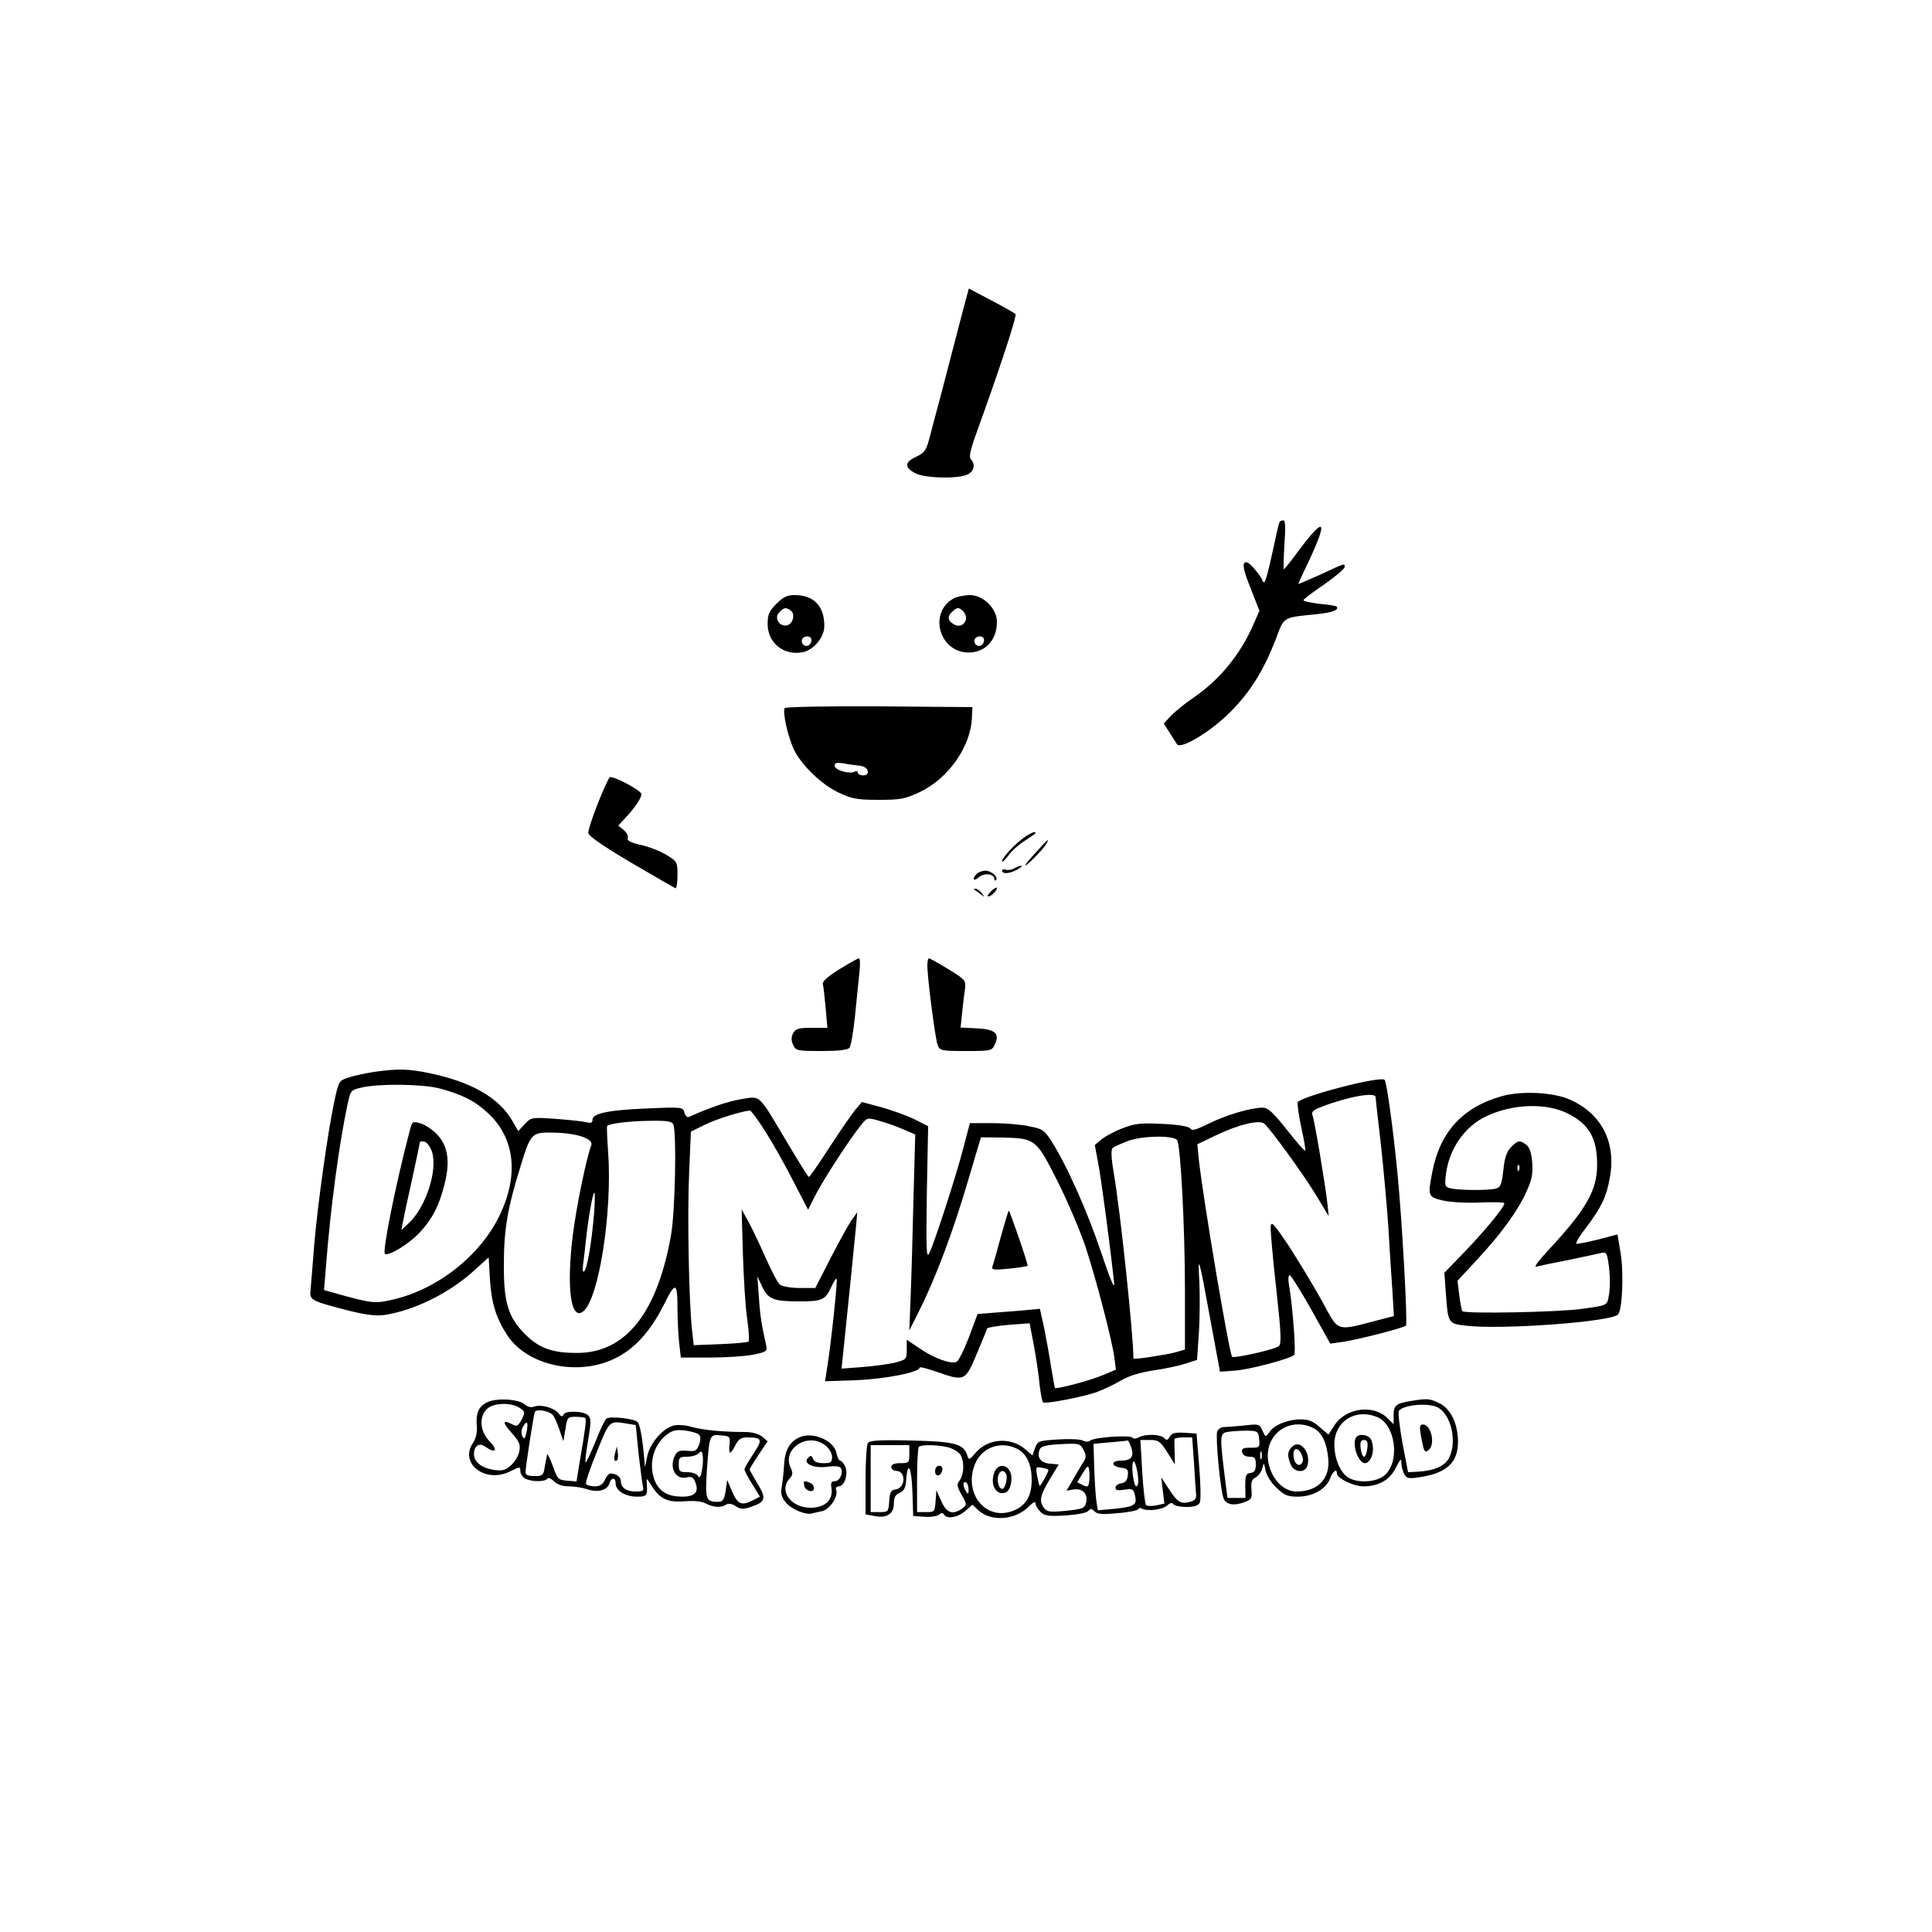 <?xml version="1.0" standalone="no"?>
<!DOCTYPE svg PUBLIC "-//W3C//DTD SVG 20010904//EN"
 "http://www.w3.org/TR/2001/REC-SVG-20010904/DTD/svg10.dtd">
<svg version="1.0" xmlns="http://www.w3.org/2000/svg"
 width="750pt" height="750pt" viewBox="0 0 750 750"
 preserveAspectRatio="xMidYMid meet">

<g transform="translate(0,750) scale(0.1,-0.1)"
fill="#000000" stroke="none">
<path d="M3751 6343 c-6 -21 -24 -91 -41 -156 -17 -65 -42 -162 -56 -215 -14
-53 -34 -126 -43 -162 -15 -59 -21 -67 -54 -83 -46 -21 -47 -41 -4 -64 38 -20
169 -23 205 -4 24 13 29 40 11 58 -8 8 -3 34 19 95 92 254 161 463 154 469 -4
4 -46 28 -94 53 l-87 46 -10 -37z"/>
<path d="M4967 5473 c-3 -5 -15 -59 -28 -120 -13 -62 -27 -113 -31 -113 -5 0
-8 4 -8 8 0 4 -13 23 -29 42 -21 25 -33 32 -40 25 -8 -8 -1 -37 24 -99 l34
-87 -24 -55 c-51 -116 -131 -213 -230 -281 -33 -22 -73 -55 -89 -71 l-28 -31
21 -33 c11 -18 25 -39 30 -47 15 -22 135 51 211 129 75 76 127 161 172 277 34
91 25 85 161 99 60 6 88 17 75 30 -3 2 -32 7 -66 10 -34 4 -62 10 -62 14 0 4
36 31 80 61 43 30 79 60 80 68 0 15 3 16 -102 -33 -43 -19 -78 -34 -78 -33 0
2 9 21 19 43 100 206 93 235 -21 82 -27 -37 -52 -68 -54 -68 -2 0 -1 43 2 95
5 66 4 95 -4 95 -6 0 -13 -3 -15 -7z"/>
<path d="M3014 5156 c-29 -29 -34 -41 -34 -79 0 -73 63 -123 135 -109 44 8 85
58 85 102 0 78 -41 120 -116 120 -28 0 -44 -8 -70 -34z m54 -25 c21 -13 11
-55 -15 -59 -30 -4 -49 31 -27 52 18 18 24 19 42 7z m82 -115 c0 -20 -19 -31
-32 -18 -6 6 -7 15 -4 21 10 16 36 13 36 -3z"/>
<path d="M3702 5177 c-99 -55 -56 -210 58 -210 65 0 110 48 110 119 0 52 -53
104 -106 104 -22 -1 -49 -6 -62 -13z m36 -49 c30 -30 -1 -73 -36 -51 -23 14
-25 29 -7 47 20 19 27 20 43 4z m82 -112 c0 -20 -19 -31 -32 -18 -6 6 -7 15
-4 21 10 16 36 13 36 -3z"/>
<path d="M3046 4751 c-9 -15 13 -112 36 -161 31 -62 107 -136 176 -168 49 -23
70 -27 152 -27 84 0 102 3 158 29 112 52 201 177 205 291 l2 40 -362 3 c-209
1 -364 -2 -367 -7z m294 -224 c31 -3 41 -37 11 -37 -12 0 -21 5 -21 11 0 5 -5
7 -11 4 -18 -12 -79 5 -79 22 0 12 7 14 38 9 20 -4 48 -7 62 -9z"/>
<path d="M2366 4482 c-25 -42 -86 -201 -82 -217 4 -13 63 -53 168 -115 89 -52
165 -96 170 -98 4 -2 8 20 8 50 0 52 -1 54 -44 80 -24 14 -68 32 -99 38 -39 9
-54 17 -50 26 3 8 -4 22 -16 32 l-21 17 28 30 c37 40 62 77 62 92 0 15 -117
76 -124 65z"/>
<path d="M3980 4252 c-35 -23 -90 -81 -90 -95 0 -6 10 3 23 20 12 18 41 44 65
59 23 15 42 28 42 30 0 8 -16 2 -40 -14z"/>
<path d="M4023 4193 c-24 -26 -43 -49 -43 -52 0 -8 71 63 81 82 15 26 8 21
-38 -30z"/>
<path d="M3937 4129 c-10 -6 -25 -8 -33 -5 -8 3 -14 1 -14 -4 0 -14 31 -12 60
5 14 8 21 14 15 14 -5 0 -18 -4 -28 -10z"/>
<path d="M3792 4108 c-20 -20 -13 -32 7 -14 21 19 61 14 61 -6 0 -6 3 -8 6 -5
11 11 -17 37 -40 37 -12 0 -27 -5 -34 -12z"/>
<path d="M3846 4039 c-11 -11 -15 -19 -9 -19 12 0 38 28 32 34 -2 2 -13 -5
-23 -15z"/>
<path d="M3781 4047 c2 -1 13 -9 24 -17 19 -14 19 -14 6 3 -7 9 -18 17 -24 17
-6 0 -8 -1 -6 -3z"/>
<path d="M3258 3737 c-44 -27 -66 -47 -64 -57 3 -8 7 -50 11 -92 l7 -78 -61 0
c-51 0 -62 -3 -72 -21 -8 -16 -8 -28 0 -45 10 -23 15 -24 110 -24 67 0 102 4
109 13 5 6 15 62 21 122 6 61 14 136 17 168 4 31 3 57 -2 57 -5 -1 -39 -20
-76 -43z"/>
<path d="M3600 3753 c0 -51 31 -288 40 -310 9 -22 15 -23 110 -23 98 0 101 1
112 26 20 42 1 59 -71 62 l-62 3 6 57 c3 31 8 73 11 92 4 34 3 36 -65 78 -38
23 -72 42 -75 42 -3 0 -6 -12 -6 -27z"/>
<path d="M1453 3339 c-34 -5 -79 -15 -100 -22 -37 -12 -38 -13 -55 -92 -26
-121 -65 -403 -78 -555 -6 -74 -12 -152 -14 -173 -5 -45 -4 -45 144 -84 68
-17 108 -22 140 -18 117 17 255 85 353 175 l54 49 5 -87 c6 -93 25 -152 69
-218 78 -115 270 -157 413 -89 77 36 139 104 191 206 48 97 55 95 55 -17 0
-34 3 -89 6 -123 l7 -61 112 0 c61 0 137 5 168 11 50 10 56 14 52 33 -18 81
-25 121 -29 191 l-6 80 20 -42 c23 -47 44 -55 145 -55 84 0 99 6 120 52 10 22
20 38 23 36 4 -5 -21 -247 -37 -345 l-8 -53 121 4 c114 5 246 31 246 49 0 4
32 -4 71 -18 103 -36 107 -34 151 72 21 50 39 93 40 98 2 4 40 10 84 14 l81 6
17 -89 c9 -49 19 -117 22 -152 4 -34 10 -64 13 -66 11 -7 164 23 211 41 25 9
66 29 92 44 30 18 73 31 125 39 43 6 99 18 124 26 l46 15 7 105 c4 57 4 146 2
197 -7 115 -2 100 43 -148 l37 -200 54 4 c57 3 218 46 234 61 8 8 -6 193 -21
278 -3 17 -1 32 3 32 5 0 43 -60 84 -133 l74 -133 56 8 c61 10 229 53 238 62
7 8 -15 413 -34 601 -16 164 -41 346 -49 353 -15 16 -310 -60 -337 -86 -3 -4
3 -47 13 -96 11 -49 18 -90 16 -93 -3 -2 -35 35 -72 82 -54 68 -73 85 -94 85
-46 0 -143 -29 -209 -62 -49 -24 -65 -29 -71 -19 -6 8 -43 15 -107 18 -85 4
-107 2 -154 -16 -30 -11 -67 -31 -83 -43 l-27 -23 14 -75 c12 -64 45 -312 61
-460 3 -30 -14 10 -51 120 -54 160 -133 338 -193 431 -27 42 -34 47 -87 57
-31 7 -96 12 -143 12 l-86 0 -24 -92 c-27 -106 -115 -377 -134 -414 -11 -21
-12 17 -9 235 l5 259 -51 26 c-28 14 -86 35 -128 47 l-78 21 -28 -33 c-15 -19
-60 -84 -100 -146 -40 -62 -75 -112 -78 -112 -3 0 -40 60 -83 132 -116 195
-102 182 -180 170 -53 -9 -120 -32 -203 -69 -6 -3 -14 5 -17 17 -6 21 -8 22
-144 16 -150 -6 -213 -19 -213 -44 0 -12 -6 -14 -27 -9 -16 4 -69 9 -120 13
-90 6 -92 5 -116 -21 l-25 -27 -25 43 c-52 88 -160 149 -320 182 -83 17 -120
18 -214 5z m252 -64 c88 -23 139 -49 188 -95 105 -96 122 -239 48 -395 -74
-157 -241 -290 -416 -330 -68 -16 -81 -15 -214 22 l-53 15 7 87 c18 233 51
479 85 638 11 50 13 52 53 61 68 16 236 14 302 -3z m3635 -34 c0 -5 9 -85 20
-178 10 -92 24 -242 30 -333 5 -91 13 -204 16 -252 l5 -87 -43 -11 c-189 -49
-167 -56 -238 73 -34 61 -92 156 -128 212 -56 83 -67 96 -69 75 -2 -14 8 -122
21 -240 20 -180 21 -217 10 -226 -16 -13 -173 -48 -181 -41 -11 12 -111 603
-129 764 l-6 61 73 35 c88 42 167 61 187 45 25 -22 150 -194 200 -276 l50 -83
-5 48 c-7 67 -50 324 -58 344 -5 13 4 21 37 33 101 39 208 58 208 37z m-2369
-133 c29 -46 78 -133 109 -194 l57 -110 32 63 c34 64 132 215 174 266 22 28
24 29 67 17 25 -7 67 -21 94 -33 l49 -21 -7 -250 c-3 -138 -8 -309 -11 -381
l-5 -130 40 80 c63 126 130 305 186 495 l52 175 85 -1 c126 -3 130 -6 212
-169 39 -77 87 -191 108 -252 41 -124 103 -361 113 -433 l6 -47 -50 -21 c-48
-21 -182 -56 -187 -50 -1 2 -7 37 -14 78 -6 41 -19 110 -27 152 l-17 77 -46
-4 c-25 -3 -80 -7 -121 -10 l-75 -6 -34 -91 c-19 -49 -40 -92 -48 -95 -23 -9
-87 14 -142 52 l-51 34 0 -38 c0 -38 -1 -39 -47 -51 -27 -6 -84 -14 -127 -17
l-79 -6 6 59 c7 63 44 429 51 503 l4 45 -18 -25 c-11 -13 -47 -79 -82 -146
l-63 -123 -61 0 c-33 0 -67 6 -76 13 -9 6 -34 55 -57 107 -23 52 -53 115 -67
140 l-25 45 5 -175 c3 -96 10 -210 17 -253 6 -43 8 -81 5 -85 -4 -3 -54 -8
-110 -10 l-103 -4 -6 53 c-13 111 -19 452 -12 611 l7 165 57 28 c46 22 132 49
172 54 4 1 31 -36 60 -81z m-357 26 c13 -35 7 -339 -9 -428 -53 -302 -176
-457 -362 -458 -97 -1 -150 18 -204 72 -67 67 -84 124 -83 275 0 130 15 219
64 375 41 134 43 135 133 133 89 -2 153 -24 142 -50 -19 -51 -56 -229 -71
-345 -26 -209 -8 -339 41 -298 60 50 112 383 96 615 -4 55 -6 102 -4 104 7 9
84 19 164 20 72 1 88 -2 93 -15z m1955 -59 c14 -15 31 -338 31 -590 l0 -224
-38 -11 c-39 -10 -162 -29 -162 -24 0 90 -51 574 -76 718 -10 58 -12 92 -5 99
5 5 34 18 63 29 56 19 169 21 187 3z m-2263 -287 c-9 -109 -26 -211 -38 -223
-6 -6 -7 5 -4 30 3 22 8 65 11 95 9 82 26 180 32 180 3 0 3 -37 -1 -82z"/>
<path d="M1591 3112 c-54 -204 -107 -469 -97 -479 12 -12 94 38 135 82 50 54
76 105 97 189 22 88 13 147 -29 192 -18 19 -47 38 -64 43 -32 9 -33 8 -42 -27z
m86 -83 c23 -72 -24 -217 -92 -279 l-27 -25 7 35 c3 19 20 95 36 168 16 73 29
135 29 138 0 3 8 4 18 2 9 -2 22 -19 29 -39z"/>
<path d="M3885 2698 c-15 -57 -30 -109 -33 -116 -4 -11 8 -13 64 -7 38 4 71 9
73 11 4 3 -69 214 -73 214 -2 0 -15 -46 -31 -102z"/>
<path d="M5831 3245 c-153 -43 -241 -139 -271 -295 -18 -94 -17 -97 44 -111
30 -6 93 -10 145 -7 50 2 91 1 91 -3 0 -15 -75 -106 -153 -187 l-80 -83 6 -82
c8 -113 9 -115 75 -123 135 -17 564 14 593 43 17 17 23 162 10 240 l-12 71
-76 -20 c-41 -10 -79 -18 -83 -16 -5 2 12 30 37 62 60 80 79 120 92 192 26
139 -31 250 -154 305 -64 29 -187 35 -264 14z m256 -68 c83 -42 113 -96 113
-199 0 -100 -43 -174 -192 -334 -39 -42 -55 -65 -43 -61 11 3 67 15 125 26 58
12 114 24 126 27 18 5 22 0 27 -33 8 -48 9 -102 1 -141 -6 -29 -7 -30 -103
-43 -91 -13 -454 -20 -464 -9 -3 3 -8 30 -12 61 l-7 57 77 83 c95 103 157 188
191 264 21 46 25 67 22 112 -3 39 -11 60 -23 69 -25 19 -32 18 -59 -9 -17 -18
-25 -40 -30 -89 -6 -56 -11 -67 -29 -72 -29 -8 -146 -7 -176 1 -22 5 -23 10
-18 54 12 98 72 185 155 225 103 49 234 54 319 11z m-190 -219 c-3 -8 -6 -5
-6 6 -1 11 2 17 5 13 3 -3 4 -12 1 -19z"/>
<path d="M1888 2055 c-31 -17 -41 -41 -37 -93 2 -23 -4 -47 -14 -62 -56 -80
46 -160 143 -112 38 19 40 19 40 1 0 -10 9 -23 19 -29 25 -13 78 -13 86 0 3 5
14 1 25 -10 13 -13 34 -20 59 -20 21 0 52 -5 70 -11 40 -14 78 -5 86 21 8 26
25 26 25 1 0 -28 38 -51 82 -51 39 0 42 3 39 50 -2 24 -1 24 18 -7 32 -52 63
-66 128 -61 36 3 66 0 82 -8 30 -16 60 -18 80 -5 9 6 22 4 37 -6 19 -12 30
-13 58 -3 58 19 62 33 27 90 -17 28 -31 53 -31 56 0 2 16 28 35 57 l35 52 -21
18 c-14 11 -39 18 -68 18 -86 0 -166 8 -207 20 -22 7 -53 9 -69 5 -42 -11 -90
-66 -102 -117 l-9 -44 -8 82 c-5 46 -14 87 -21 93 -17 14 -107 23 -121 13 -6
-4 -25 -45 -43 -91 -19 -45 -35 -81 -38 -79 -2 3 2 41 10 86 12 71 12 84 0 97
-18 17 -90 19 -96 2 -3 -9 -9 -8 -18 5 -18 22 -68 36 -94 27 -13 -5 -26 -2
-38 8 -24 22 -115 26 -149 7z m130 -21 c21 -14 21 -17 7 -45 -13 -24 -19 -28
-35 -19 -39 21 -41 9 -5 -31 31 -35 36 -46 31 -73 -3 -17 -18 -42 -33 -55 -22
-19 -33 -22 -67 -17 -48 8 -76 31 -76 61 0 33 21 46 44 29 39 -28 51 -15 18
19 -39 40 -44 95 -12 127 25 25 95 27 128 4z m127 -26 c6 -5 17 -30 26 -56
l16 -47 8 48 c7 45 9 47 39 47 18 0 35 -2 38 -5 5 -5 1 -38 -23 -178 l-11 -68
-36 3 c-35 3 -38 6 -56 57 -11 30 -21 50 -22 45 -1 -5 -5 -26 -9 -46 -5 -35
-8 -38 -40 -38 -25 0 -35 4 -35 15 0 18 30 214 36 233 4 13 51 7 69 -10z
m-101 -68 c-6 -25 -9 -29 -16 -16 -5 10 -5 24 2 37 16 28 22 19 14 -21z m387
34 l37 -6 11 -112 c7 -61 15 -119 17 -128 4 -15 -1 -18 -28 -18 -37 0 -58 15
-58 41 0 16 -19 29 -41 29 -5 0 -15 -11 -21 -25 -8 -18 -19 -25 -39 -25 -15 0
-30 4 -34 9 -3 6 16 62 42 125 49 122 48 121 114 110z m282 -43 c7 -7 8 -19 1
-38 -9 -25 -14 -28 -46 -25 -28 3 -39 -1 -47 -17 -25 -47 1 -98 46 -86 19 4
25 0 33 -21 14 -36 -3 -54 -51 -54 -53 0 -85 17 -104 55 -29 63 -12 142 41
184 23 18 38 22 72 18 24 -3 49 -10 55 -16z m119 -38 c-4 -41 3 -42 23 -3 12
23 22 30 44 30 60 0 63 -7 26 -63 -19 -29 -35 -56 -35 -61 0 -5 13 -31 30 -57
l30 -49 -31 -16 c-41 -20 -56 -13 -78 38 l-18 43 -6 -43 c-6 -35 -11 -42 -30
-42 -47 0 -50 10 -43 121 10 140 10 141 54 137 35 -3 37 -5 34 -35z m-107
-101 c-5 -26 -9 -32 -16 -21 -4 8 -23 14 -41 14 -30 0 -33 3 -33 30 0 27 3 30
32 30 18 0 38 6 45 13 11 11 14 9 16 -9 2 -12 1 -38 -3 -57z"/>
<path d="M2388 1860 c-7 -24 -3 -38 8 -28 3 4 4 17 2 30 l-3 23 -7 -25z"/>
<path d="M5475 2061 c-56 -9 -65 -17 -65 -56 l0 -34 -24 24 c-54 54 -161 40
-205 -27 l-24 -37 -34 29 c-25 23 -44 30 -74 30 -49 0 -102 -21 -121 -49 -15
-21 -15 -21 -27 5 -11 26 -14 27 -73 20 -33 -3 -69 -6 -78 -6 -10 0 -21 -8
-25 -17 -7 -21 12 -228 25 -260 10 -25 41 -30 85 -13 23 9 26 15 23 47 -2 30
1 40 17 48 10 6 22 21 25 35 6 24 7 23 13 -9 4 -19 22 -48 43 -67 30 -29 43
-34 82 -34 58 0 110 29 125 70 11 29 27 41 27 20 0 -19 65 -50 103 -50 59 0
103 25 126 73 17 33 21 37 21 19 0 -13 5 -32 11 -44 9 -17 17 -19 57 -13 108
16 152 56 152 139 -1 71 -29 128 -73 149 -37 18 -47 19 -112 8z m105 -24 c53
-26 78 -134 45 -197 -16 -31 -56 -49 -120 -53 l-39 -2 -22 115 c-11 63 -18
119 -13 124 20 23 113 31 149 13z m-236 -37 c73 -27 93 -174 31 -227 -32 -28
-108 -32 -144 -7 -30 22 -51 73 -51 127 0 88 79 140 164 107z m-245 -44 c32
-17 51 -54 57 -116 9 -79 -39 -130 -123 -130 -81 0 -140 120 -97 199 31 58
102 78 163 47z m-211 -43 c3 -32 2 -33 -33 -33 -29 0 -36 -3 -33 -17 2 -11 13
-18 28 -18 21 0 25 -5 25 -30 0 -23 -5 -31 -21 -33 -17 -2 -20 -10 -20 -50 l1
-47 -35 0 -35 0 -12 95 c-19 159 -19 158 25 163 20 2 53 4 72 3 32 -1 35 -4
38 -33z m9 -75 c-3 -7 -5 -2 -5 12 0 14 2 19 5 13 2 -7 2 -19 0 -25z"/>
<path d="M5515 1933 c12 -69 15 -75 31 -62 27 22 10 99 -22 99 -12 0 -14 -8
-9 -37z"/>
<path d="M5267 1923 c-22 -21 4 -103 32 -103 16 0 31 26 31 55 0 17 -5 36 -12
43 -13 13 -41 16 -51 5z m41 -45 c-2 -18 -7 -33 -13 -33 -5 0 -11 15 -13 33
-3 24 1 32 13 32 12 0 16 -8 13 -32z"/>
<path d="M5016 1884 c-18 -18 -20 -33 -6 -68 12 -32 55 -36 65 -7 16 51 -28
106 -59 75z m42 -53 c-5 -25 -27 -23 -34 3 -9 36 5 54 23 30 7 -10 12 -25 11
-33z"/>
<path d="M4541 1923 c-8 -14 -12 -16 -22 -5 -16 15 -73 16 -99 2 -10 -6 -21
-6 -24 -1 -7 11 -147 2 -163 -11 -7 -6 -19 -6 -30 0 -10 5 -53 7 -97 4 -75 -5
-78 -6 -88 -33 l-10 -29 -29 25 c-58 48 -145 41 -193 -16 -23 -27 -25 -28 -31
-9 -14 45 -47 54 -218 58 -125 3 -162 0 -168 -10 -5 -7 -9 -72 -9 -145 l0
-132 34 -6 c48 -10 76 8 76 48 0 24 6 35 23 42 17 8 23 20 25 53 6 76 21 44
24 -50 l3 -93 43 -3 c24 -2 49 2 57 8 9 8 15 8 20 0 11 -18 53 -11 82 14 l28
25 22 -21 c49 -46 142 -40 195 12 18 18 28 23 28 14 0 -8 8 -22 19 -33 15 -15
30 -18 97 -14 46 3 83 10 89 18 8 10 13 9 24 -2 10 -11 29 -13 90 -7 42 3 78
11 79 15 2 5 9 6 14 3 20 -12 80 -5 98 11 12 11 20 13 25 6 3 -6 26 -11 50
-11 32 0 47 5 53 18 4 9 3 73 -3 142 l-10 125 -47 3 c-36 2 -49 -1 -57 -15z
m94 -100 c3 -54 7 -109 8 -122 2 -19 -4 -26 -23 -31 -36 -10 -49 -2 -82 49
l-30 46 6 -51 6 -51 -32 -7 c-17 -3 -35 -3 -39 1 -4 5 -11 63 -15 131 l-7 122
37 0 c33 0 40 -5 67 -47 l30 -48 -1 45 c-1 25 -1 48 -1 53 1 4 16 7 35 7 l34
0 7 -97z m-245 62 c14 -38 3 -55 -37 -55 -42 0 -41 -23 1 -28 23 -3 27 -8 24
-30 -2 -19 -10 -28 -25 -30 -13 -2 -23 -10 -23 -17 0 -10 9 -12 35 -8 31 5 35
3 41 -22 9 -37 -2 -44 -78 -52 l-66 -6 -5 29 c-3 16 -7 74 -9 129 l-3 100 65
6 c36 3 66 6 68 7 1 1 7 -9 12 -23z m-183 -15 c10 -20 10 -29 -1 -45 -7 -11
-25 -41 -39 -66 l-27 -46 28 5 c35 5 57 -18 48 -52 -5 -21 -13 -24 -78 -31
-63 -6 -74 -4 -85 11 -20 27 -16 48 22 111 l35 58 -34 3 c-37 3 -52 25 -40 55
4 12 23 17 67 20 88 5 90 4 104 -23z m-677 -15 c0 -33 -2 -35 -35 -35 -24 0
-35 -5 -35 -15 0 -8 9 -15 19 -15 39 0 37 -66 -2 -72 -18 -2 -23 -10 -25 -45
-3 -42 -4 -43 -38 -43 l-34 0 0 130 0 130 75 0 75 0 0 -35z m159 24 c17 -6 36
-19 41 -29 14 -27 12 -73 -4 -96 -13 -17 -12 -23 7 -57 21 -38 21 -39 2 -53
-36 -26 -61 -18 -81 29 l-19 42 -3 -42 c-3 -42 -4 -43 -38 -43 l-34 0 0 123
c0 68 3 127 7 130 10 11 87 8 122 -4z m259 -3 c38 -20 57 -60 57 -122 0 -64
-25 -103 -78 -121 -104 -35 -187 72 -142 184 26 64 100 91 163 59z m471 -123
c0 -13 -3 -23 -8 -23 -10 0 -21 80 -12 95 6 10 18 -33 20 -72z m-349 40 c0 -8
-32 -65 -34 -61 -2 1 -6 19 -10 39 -6 35 -5 36 19 31 14 -2 25 -6 25 -9z m158
-46 c-3 -20 -6 -21 -25 -12 l-21 11 21 35 c20 31 22 32 25 12 2 -13 2 -33 0
-46z m-468 -30 c0 -18 -2 -19 -10 -7 -13 20 -13 43 0 35 6 -3 10 -16 10 -28z"/>
<path d="M3630 1789 c0 -24 23 -21 28 4 2 10 -3 17 -12 17 -10 0 -16 -9 -16
-21z"/>
<path d="M3860 1784 c-18 -47 7 -92 44 -78 20 8 30 58 16 83 -15 29 -48 27
-60 -5z m45 -5 c9 -13 -3 -59 -14 -59 -13 0 -22 30 -16 51 7 21 20 25 30 8z"/>
<path d="M3105 1921 c-39 -17 -57 -49 -61 -103 -1 -29 -6 -69 -9 -88 -5 -27
-2 -41 15 -62 20 -26 79 -51 103 -43 7 2 24 6 39 9 30 7 63 58 54 82 -3 8 1
14 10 14 22 0 38 49 25 77 -6 13 -15 23 -20 23 -4 0 -11 13 -14 30 -10 48 -91
83 -142 61z m99 -32 c15 -12 26 -30 26 -45 0 -21 -5 -24 -34 -24 -22 0 -36 6
-40 17 -5 13 -9 14 -19 4 -22 -22 20 -42 74 -35 30 4 49 2 53 -5 11 -18 -4
-51 -23 -51 -14 0 -17 -6 -13 -28 6 -46 -26 -75 -82 -75 -76 0 -124 66 -81
113 13 14 14 22 4 43 -34 74 68 139 135 86z"/>
<path d="M3122 1733 c4 -22 38 -30 38 -10 0 8 -7 18 -16 21 -23 9 -26 8 -22
-11z"/>
</g>
</svg>
